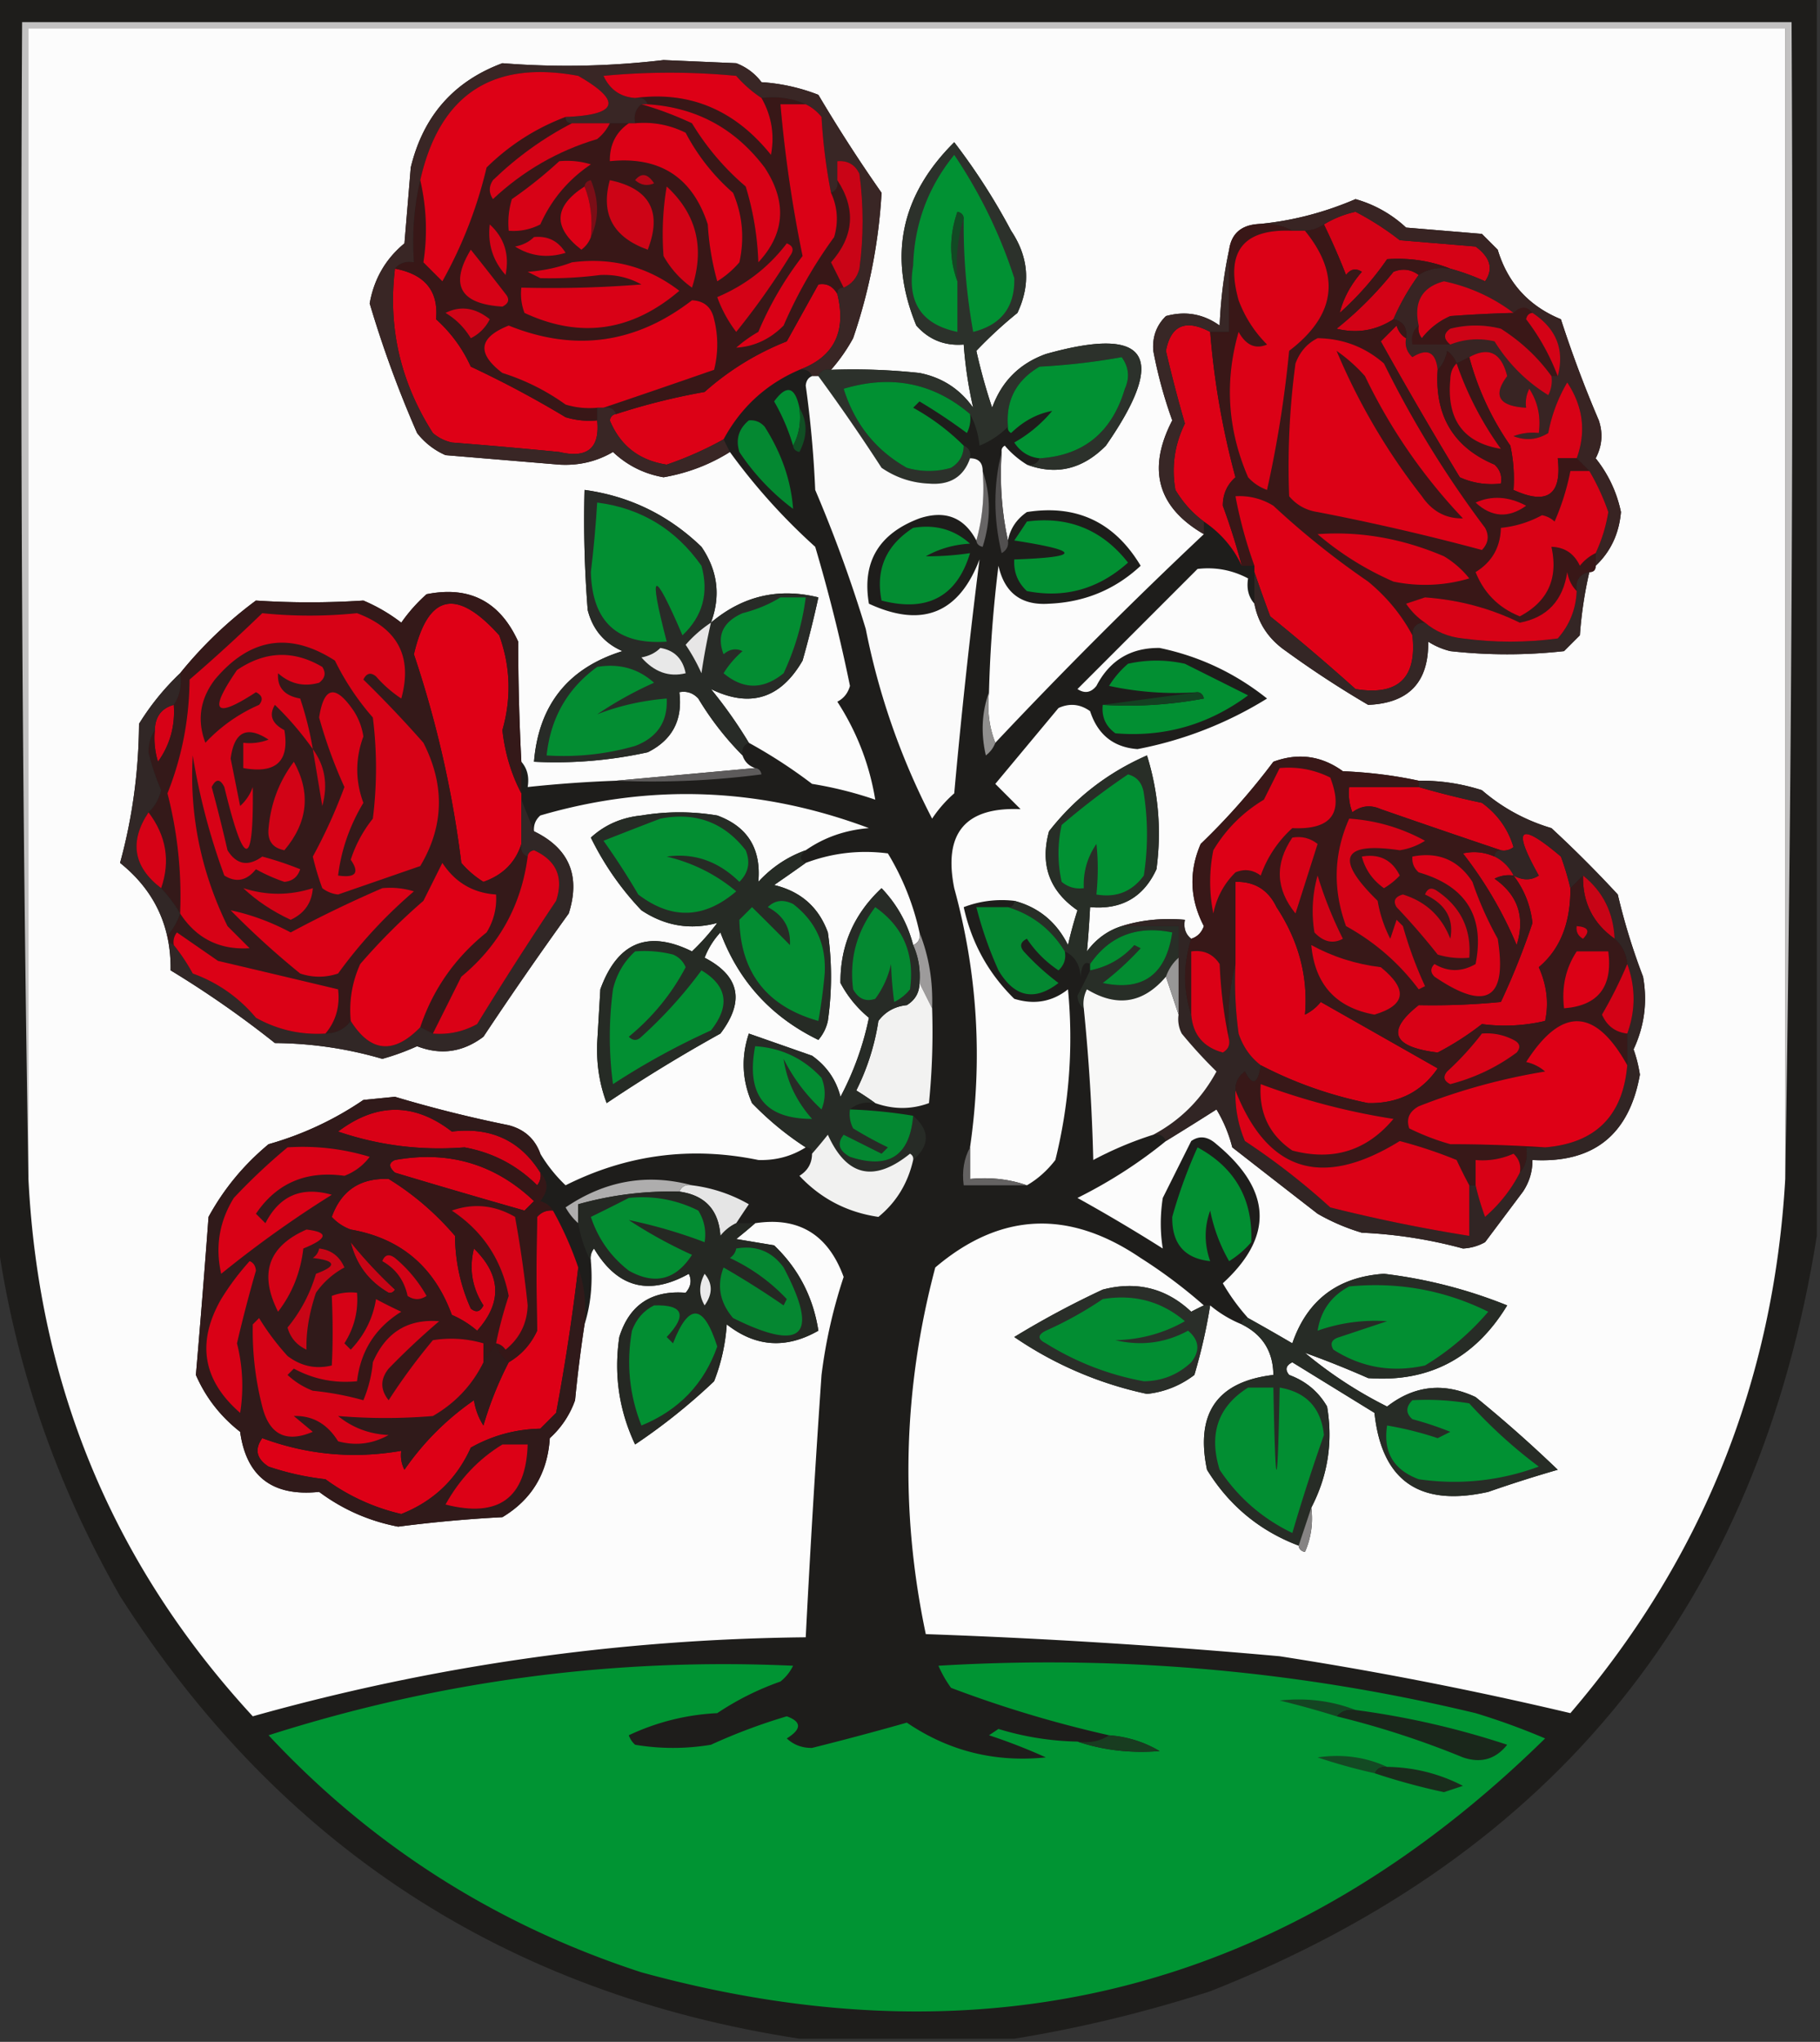<svg xmlns="http://www.w3.org/2000/svg" width="288" height="323" style="shape-rendering:geometricPrecision;text-rendering:geometricPrecision;image-rendering:optimizeQuality;fill-rule:evenodd;clip-rule:evenodd"><rect width="100%" height="100%" fill="#333333" stroke="none"/><path style="opacity:.991" fill="#1f1e1c" d="M-.5-.5h288v196c-9.222 58.062-41.222 97.896-96 119.5-10.275 3.32-20.608 5.82-31 7.5h-34c-46.439-7.131-82.272-30.464-107.5-70-10.23-17.862-16.73-36.862-19.5-57V-.5z"/><path style="opacity:1" fill="#c2c1c1" d="M282.5 186.5V4.5H4.5v182a8372.84 8372.84 0 0 1-1-183h280a8375.918 8375.918 0 0 1-1 183z"/><path style="opacity:1" fill="#fcfcfc" d="M282.5 186.5c-1.843 32.036-13.176 60.203-34 84.5a597.604 597.604 0 0 0-46-9 1028.518 1028.518 0 0 0-56-3.5c-4.11-19.426-3.61-38.759 1.5-58 10.281-8.731 21.114-9.231 32.5-1.5a79.853 79.853 0 0 1 10 7.5c-.65.304-1.317.637-2 1-3.959-3.725-8.626-4.892-14-3.5a140.729 140.729 0 0 0-14 7.5 58.813 58.813 0 0 0 21 9 14.823 14.823 0 0 0 7.5-3 86.663 86.663 0 0 0 2.5-11 18.924 18.924 0 0 0 5 3c3.297 1.633 4.964 4.3 5 8-8.873 1.045-12.373 6.045-10.5 15 3.492 5.662 8.325 9.662 14.5 12 .06.543.393.876 1 1a13.116 13.116 0 0 0 1-7c2.616-5.037 3.449-10.37 2.5-16-1.365-2.36-3.365-4.027-6-5-.688-.832-.521-1.498.5-2l13 8c1.139 10.76 7.139 14.926 18 12.5a210.084 210.084 0 0 1 11-3.5 211.31 211.31 0 0 0-13-11.5c-5.02-2.353-9.687-1.853-14 1.5a66.876 66.876 0 0 1-13-8.5 150.98 150.98 0 0 1 10 4c9.568.714 16.901-3.119 22-11.5a76.27 76.27 0 0 0-19.5-5c-7.319.495-12.152 4.162-14.5 11a348.639 348.639 0 0 0-7-4 32.924 32.924 0 0 1-4-5.5c8.09-7.406 7.757-14.739-1-22-1.377-1.241-2.71-1.408-4-.5l-4.5 9c-.422 2.736-.422 5.402 0 8a273.302 273.302 0 0 0-13.5-8c5.071-2.526 9.738-5.526 14-9a553.075 553.075 0 0 0 8-5 22.226 22.226 0 0 1 2.5 6c4.48 3.499 8.98 6.999 13.5 10.5a32.5 32.5 0 0 0 7 3 73.136 73.136 0 0 1 16 2.5 7.93 7.93 0 0 0 3.5-1l6-8c1.009-1.525 1.509-3.192 1.5-5 9.626.544 15.293-3.956 17-13.5a21.663 21.663 0 0 0-1-4c1.718-3.689 2.218-7.522 1.5-11.5a100.553 100.553 0 0 1-4-13 186.348 186.348 0 0 0-10.5-10.5c-4.115-1.223-7.782-3.223-11-6a31.284 31.284 0 0 0-10-1.5c-3.812-.824-7.812-1.324-12-1.5-3.396-2.455-7.063-2.955-11-1.5a106.87 106.87 0 0 1-11.5 13c-1.894 4.384-1.727 8.718.5 13-.355 1.022-1.022 1.689-2 2-.904-.709-1.237-1.709-1-3-3.542-.313-6.875.021-10 1-2.216.703-4.049 2.036-5.5 4 .207-2.251.373-4.585.5-7 4.96.44 8.46-1.56 10.5-6 .824-6.116.324-12.116-1.5-18-6.215 2.724-11.382 6.724-15.5 12-1.448 5.264.052 9.431 4.5 12.5a66.87 66.87 0 0 0-1.5 5.5c-1.808-3.647-4.642-5.98-8.5-7a16.873 16.873 0 0 0-8 1c1.242 5.654 3.909 10.488 8 14.5 3.169.978 6.003.478 8.5-1.5a79.96 79.96 0 0 1-2 27c-1.307 1.692-2.807 3.025-4.5 4-2.787-.977-5.787-1.31-9-1v-5c2.019-13.892 1.186-27.558-2.5-41-1.746-8.703 1.754-12.87 10.5-12.5l-4-4 10-12c1.759-.798 3.426-.631 5 .5 1.21 3.719 3.71 5.719 7.5 6a60.329 60.329 0 0 0 20.5-8c-5.041-4.021-10.708-6.688-17-8-4.555-.055-7.888 1.945-10 6-.865 1.083-1.865 1.249-3 .5l19-19c2.832-.326 5.499.174 8 1.5-.268 1.599.066 2.932 1 4 .591 3.114 2.258 5.614 5 7.5a157.564 157.564 0 0 0 13 8.5c6.431-.263 9.597-3.597 9.5-10a11.333 11.333 0 0 0 3.5 1.5c6 .667 12 .667 18 0l2.5-2.5c.248-3.42.748-6.753 1.5-10 .667 0 1-.333 1-1 2.369-2.237 3.702-5.07 4-8.5a20.014 20.014 0 0 0-4-8.5c1.02-1.933 1.187-3.933.5-6a186.542 186.542 0 0 1-6-16c-5.093-2.092-8.426-5.758-10-11l-2.5-2.5-12-1a19.414 19.414 0 0 0-8-4.5c-5.223 2.24-10.556 3.573-16 4-2.333.333-3.667 1.667-4 4-.824 3.812-1.324 7.812-1.5 12-2.579-1.847-5.412-2.347-8.5-1.5-1.507 1.473-2.174 3.307-2 5.5a71.101 71.101 0 0 0 3 11c-4.004 7.747-2.337 13.747 5 18a770.812 770.812 0 0 0-33 33c-.973-2.448-1.306-5.115-1-8 .169-6.687.669-13.354 1.5-20 .965 4.302 3.632 6.302 8 6 5.623-.232 10.456-2.232 14.5-6-4.133-6.901-10.133-9.734-18-8.5-1.641 1.129-2.641 2.629-3 4.5-.986-4.47-1.319-9.137-1-14-.065-.438.101-.772.5-1a14.694 14.694 0 0 0 3.5 3c4.653 1.728 8.82.728 12.5-3 9.867-14.215 6.7-19.048-9.5-14.5-4.167 1.5-7 4.333-8.5 8.5a90 90 0 0 1-2.5-9 67.805 67.805 0 0 1 6.5-6c2.121-4.497 1.788-8.83-1-13a99.706 99.706 0 0 0-9-14c-8.49 8.437-10.49 18.104-6 29 1.995 2.247 4.495 3.247 7.5 3a66.24 66.24 0 0 0 1.5 10c-2.1-2.967-4.934-4.8-8.5-5.5a98.432 98.432 0 0 0-14-.5 27.248 27.248 0 0 0 3.5-5 85.943 85.943 0 0 0 4.5-23 240.307 240.307 0 0 1-10-15.5 29.948 29.948 0 0 0-9-2 8.908 8.908 0 0 0-4-3L105 9.5a129.09 129.09 0 0 1-25.5.5c-7.703 2.864-12.537 8.364-14.5 16.5l-1 12c-2.98 2.455-4.814 5.622-5.5 9.5A175.205 175.205 0 0 0 66 68.5a11.529 11.529 0 0 0 4.5 3.5l18 1.5c3.08.18 5.913-.486 8.5-2 2.26 2.13 4.928 3.464 8 4 3.815-.664 7.315-1.997 10.5-4a96.267 96.267 0 0 0 13.5 15 261.589 261.589 0 0 1 5.5 22c-.318 1.147-.984 1.981-2 2.5 3.089 4.771 5.089 9.938 6 15.5a60.826 60.826 0 0 0-10-2.5 80.487 80.487 0 0 0-10-6.5 72.484 72.484 0 0 0-6-8.5c6.181 3.027 11.014 1.527 14.5-4.5a162.835 162.835 0 0 0 2.5-10c-6.337-1.555-12.004-.222-17 4 1.573-4.235 1.073-8.235-1.5-12-5.208-5.02-11.374-8.02-18.5-9-.166 6.342 0 12.675.5 19 .786 3.083 2.62 5.249 5.5 6.5-8.589 2.67-13.255 8.503-14 17.5a67.63 67.63 0 0 0 18-1.5c3.89-1.945 5.557-5.112 5-9.5 1.175-.219 2.175.114 3 1a47.22 47.22 0 0 0 7 9c.333 1 1 1.667 2 2l-22 2c-4.681.169-9.348.502-14 1 .268-1.599-.066-2.932-1-4a369.578 369.578 0 0 1-.5-19c-2.89-6.361-7.723-8.861-14.5-7.5a25.522 25.522 0 0 0-4 4.5 26.86 26.86 0 0 0-6-3.5c-5.705.371-11.371.371-17 0a65.43 65.43 0 0 0-12 11.5 39.994 39.994 0 0 0-6.5 8c-.058 7.59-1.058 14.924-3 22 5.424 4.342 8.091 10.009 8 17A159.543 159.543 0 0 1 43.5 165c5.82.048 11.487.881 17 2.5a37.931 37.931 0 0 0 5.5-2c3.749 1.452 7.249.952 10.5-1.5A621.339 621.339 0 0 1 90 144.5c1.89-5.97.057-10.304-5.5-13-.086-.996.248-1.829 1-2.5 17.475-5.106 34.809-4.439 52 2-3.745.302-7.078 1.469-10 3.5-2.872 1.026-5.372 2.692-7.5 5 .472-5.237-1.695-8.737-6.5-10.5-4-.667-8-.667-12 0-3.136.315-5.803 1.482-8 3.5a45.933 45.933 0 0 0 8 11.5c3.757 2.487 7.757 3.153 12 2a35.594 35.594 0 0 1-4 4.5c-6.964-3.44-11.798-1.44-14.5 6l-.5 8.5c-.125 3.355.375 6.522 1.5 9.5a246.304 246.304 0 0 1 18-11c3.883-5.122 3.05-9.122-2.5-12a12.403 12.403 0 0 1 2.5-4c2.884 7.718 8.05 13.385 15.5 17a6.802 6.802 0 0 0 1.5-3 49.226 49.226 0 0 0 0-14c-1.448-3.988-4.281-6.488-8.5-7.5 1.733-1.189 3.4-2.356 5-3.5 4.212-1.578 8.545-2.078 13-1.5a41.018 41.018 0 0 1 5 12.5c.172.992-.162 1.658-1 2-.881-3.429-2.548-6.429-5-9-4.395 4.115-6.562 9.115-6.5 15a18.061 18.061 0 0 0 4.5 5.5 46.741 46.741 0 0 1-4.5 12.5c-.69-2.696-2.19-4.863-4.5-6.5a21428.23 21428.23 0 0 0-10-3.5c-1.245 3.714-1.079 7.38.5 11 2.629 2.711 5.463 5.044 8.5 7-2.256 1.423-4.756 2.09-7.5 2-10.648-2.195-20.814-.861-30.5 4a23.73 23.73 0 0 1-4-5c-.847-2.344-2.514-3.844-5-4.5a202.57 202.57 0 0 1-18-4.5l-5 .5a51.392 51.392 0 0 1-15 7c-3.922 3.251-7.088 7.084-9.5 11.5-.62 8.396-1.287 16.729-2 25 1.54 3.55 3.874 6.55 7 9 .985 7.098 5.151 10.265 12.5 9.5 3.738 2.785 7.904 4.618 12.5 5.5a213.568 213.568 0 0 1 16.5-1.5c4.651-2.791 7.151-6.958 7.5-12.5a14.585 14.585 0 0 0 4-6c.392-4.028.892-8.028 1.5-12 .98-3.125 1.313-6.458 1-10a2.427 2.427 0 0 1 .5-2c3.675 6.194 8.676 7.527 15 4 .492 1.049.326 2.049-.5 3-5.409-.415-8.909 1.918-10.5 7-.878 5.937-.045 11.603 2.5 17a94.582 94.582 0 0 0 12.5-10 29.927 29.927 0 0 0 2-9c4.561 3.589 9.395 3.922 14.5 1-.822-5.315-3.156-9.815-7-13.5l-6-1a81.316 81.316 0 0 0 3-2.5c6.882-1.051 11.548 1.782 14 8.5a80.515 80.515 0 0 0-3.5 15.5 2291.324 2291.324 0 0 0-2.5 41.5c-29.739.304-58.905 4.47-87.5 12.5-22.033-23.897-33.866-52.23-35.5-85V4.5h278v182z"/><path style="opacity:1" fill="#d50216" d="M229.5 42.5c-3.133-1.243-6.467-1.743-10-1.5a47.659 47.659 0 0 1-7.5 8.5c.573-2.304 1.74-4.47 3.5-6.5-.949-.617-1.782-.45-2.5.5a109.079 109.079 0 0 0-3.5-8c1.533-.93 3.2-1.598 5-2a45.209 45.209 0 0 1 7 4.5l12 1c2.345 1.724 2.845 3.557 1.5 5.5a36.903 36.903 0 0 0-5.5-2z"/><path style="opacity:1" fill="#de0016" d="M62.5 42.5c4.758.895 6.925 3.562 6.5 8a22.498 22.498 0 0 1 5.5 7.5 162.005 162.005 0 0 1 15 8c1.634.493 3.3.66 5 .5.446 4.394-1.554 6.06-6 5a877.462 877.462 0 0 0-17-1.5 6.807 6.807 0 0 1-3-1.5c-5.135-8.043-7.135-16.71-6-26z"/><path style="opacity:1" fill="#d30216" d="M224.5 43.5a36.168 36.168 0 0 0-4 7c-2.759 1.793-5.759 2.293-9 1.5a57.484 57.484 0 0 0 9-9c1.428-.58 2.762-.412 4 .5z"/><path style="opacity:1" fill="#dc0116" d="M132.5 46.5c1.472 5.978-.528 9.978-6 12-5.257 2.255-9.257 5.922-12 11a55.104 55.104 0 0 1-9 4c-4.344-.665-7.344-2.998-9-7 .124-.607.457-.94 1-1 4.55-1.484 9.217-2.65 14-3.5a43.6 43.6 0 0 1 13-8l5-9c1.288-.239 2.288.261 3 1.5z"/><path style="opacity:1" fill="#381717" d="M100.5 15.5c8.612-1.128 15.779 1.872 21.5 9 .597-3.181.097-6.181-1.5-9 2.559-.302 4.893.032 7 1h-4a207.492 207.492 0 0 0 3.5 24 53.734 53.734 0 0 0-7 12 20.477 20.477 0 0 0-3.5 2.5c2.851-.172 5.351-1.34 7.5-3.5a72.385 72.385 0 0 1 8-14c.703-2.43.537-4.763-.5-7 .838-.342 1.172-1.008 1-2 2.971 4.55 2.638 8.883-1 13l2 4c-.667 0-1 .333-1 1-.712-1.239-1.712-1.739-3-1.5l-5 9a43.6 43.6 0 0 0-13 8c-4.783.85-9.45 2.016-14 3.5-.342-.838-1.008-1.172-2-1a1944.235 1944.235 0 0 0 17.5-6 16.242 16.242 0 0 0 0-8c-.408-1.91-1.575-2.91-3.5-3-8.905 6.873-18.572 8.206-29 4-4.763 1.887-5.096 4.387-1 7.5a35.163 35.163 0 0 1 10 5c1.634.493 3.3.66 5 .5v2c-1.7.16-3.366-.007-5-.5a162.005 162.005 0 0 0-15-8 22.498 22.498 0 0 0-5.5-7.5c.425-4.438-1.742-7.105-6.5-8 .709-.904 1.709-1.237 3-1-.318-4.532.015-8.866 1-13a34.238 34.238 0 0 1 .5 13l3 3a69.455 69.455 0 0 0 7-18c3.63-3.561 7.796-6.228 12.5-8 0 .667.333 1 1 1-4.522 2.332-8.689 5.332-12.5 9-.667 1-.667 2 0 3 4.803-4.49 10.303-7.656 16.5-9.5.88-.708 1.547-1.542 2-2.5h3c-2.039 1.411-3.039 3.411-3 6 7.906-.803 13.073 2.53 15.5 10a42.758 42.758 0 0 0 1.5 9 14.962 14.962 0 0 0 3.5-3c.837-3.795.504-7.461-1-11a32.664 32.664 0 0 1-7.5-9.5c-2.514-1.253-5.18-1.753-8-1.5-.237-1.291.096-2.291 1-3 2.639.747 5.306 1.747 8 3 2.3 3.8 5.134 7.132 8.5 10a46.222 46.222 0 0 1 2 12c4.234-4.564 4.567-9.564 1-15-4.671-6.187-10.838-9.52-18.5-10-.342-.838-1.008-1.172-2-1z"/><path style="opacity:1" fill="#df0016" d="M95.5 64.5h-1c-1.7.16-3.366-.007-5-.5a35.163 35.163 0 0 0-10-5c-4.096-3.113-3.763-5.613 1-7.5 10.428 4.206 20.095 2.873 29-4 1.925.09 3.092 1.09 3.5 3a16.242 16.242 0 0 1 0 8 1944.235 1944.235 0 0 1-17.5 6z"/><path style="opacity:1" fill="#382423" d="M252.5 89.5v-2a24.592 24.592 0 0 0 2-6.5 35.843 35.843 0 0 0-3-6.5l-2-2c1.52-4.2 1.02-8.2-1.5-12a24.566 24.566 0 0 0-3 8c-1.726 1.076-3.559 1.243-5.5.5a8.435 8.435 0 0 1 4-.5c.352-2.573-.148-4.906-1.5-7a4.934 4.934 0 0 0-.5 3c-4.322-.249-5.322-1.916-3-5-.914-3.702-2.914-4.702-6-3l-2 1c-.283-.79-.783-1.456-1.5-2-.232 1.237-.732 2.237-1.5 3-.301-2.817-1.634-3.484-4-2-.886-.825-1.219-1.825-1-3 .215-1.679-.452-2.679-2-3a36.168 36.168 0 0 1 4-7c1.419-.951 3.085-1.285 5-1 1.866.514 3.7 1.18 5.5 2 1.345-1.943.845-3.776-1.5-5.5l-12-1a45.209 45.209 0 0 0-7-4.5c-1.8.402-3.467 1.07-5 2a5.728 5.728 0 0 1-3 1h-2c-1.765-.961-3.765-1.295-6-1 5.444-.427 10.777-1.76 16-4a19.414 19.414 0 0 1 8 4.5l12 1 2.5 2.5c1.574 5.242 4.907 8.908 10 11a186.542 186.542 0 0 0 6 16c.687 2.067.52 4.067-.5 6a20.014 20.014 0 0 1 4 8.5c-.298 3.43-1.631 6.263-4 8.5z"/><path style="opacity:1" fill="#d80116" d="M239.5 49.5c-3.097.072-6.43.238-10 .5a11.529 11.529 0 0 0-4.5 3.5 2.429 2.429 0 0 1-.5-2c-.82-3.74.513-6.073 4-7 4.06.864 7.727 2.531 11 5z"/><path style="opacity:1" fill="#3a1717" d="M242.5 49.5c-.543.06-.876.393-1 1a35.03 35.03 0 0 1 5 9h-1c-2.141-2.972-4.808-5.472-8-7.5a16.25 16.25 0 0 0-8 0c-1.098.77-1.098 1.603 0 2.5h-6c-.237-1.291.096-2.291 1-3a2.429 2.429 0 0 0 .5 2 11.529 11.529 0 0 1 4.5-3.5 200.54 200.54 0 0 1 10-.5c1.152-1.125 2.152-1.125 3 0z"/><path style="opacity:1" fill="#d40216" d="M242.5 49.5c3.774 2.478 5.107 5.811 4 10a35.03 35.03 0 0 0-5-9c.124-.607.457-.94 1-1z"/><path style="opacity:1" fill="#dd0116" d="M191.5 52.5c.617 7.763 1.95 15.43 4 23-1.34 1.188-2.007 2.688-2 4.5a105.835 105.835 0 0 1 3 9.5c-1.306-2.839-3.306-5.172-6-7-1.807-1.336-3.307-3.003-4.5-5-.641-3.655-.141-7.155 1.5-10.5a222.448 222.448 0 0 1-3-11.5c.78-4.05 3.114-5.05 7-3z"/><path style="opacity:1" fill="#ce0316" d="M245.5 59.5a4.934 4.934 0 0 1-.5 3c-3.465-2.132-6.299-4.965-8.5-8.5a11.596 11.596 0 0 0-7 .5c-1.098-.897-1.098-1.73 0-2.5a16.25 16.25 0 0 1 8 0c3.192 2.028 5.859 4.528 8 7.5z"/><path style="opacity:1" fill="#392625" d="M131.5 58.5c-.992-.172-1.658.162-2 1h-1c-.342-.838-1.008-1.172-2-1 5.472-2.022 7.472-6.022 6-12 0-.667.333-1 1-1 1.29-.558 2.123-1.558 2.5-3 .667-5 .667-10 0-15-.71-1.473-1.876-2.14-3.5-2v3c.172.992-.162 1.658-1 2a88.601 88.601 0 0 1-1.5-12c-.708-.88-1.542-1.547-2.5-2-2.107-.968-4.441-1.302-7-1a19.555 19.555 0 0 1-4-3.5c-7-.667-14-.667-21 0 1.009 2.172 2.676 3.338 5 3.5.992-.172 1.658.162 2 1h-1c-.904.709-1.237 1.709-1 3h-10c-.667 0-1-.333-1-1 8.318-.323 8.985-2.49 2-6.5-13.596-2.532-21.93 2.968-25 16.5-.985 4.134-1.318 8.468-1 13-1.291-.237-2.291.096-3 1-1.135 9.29.865 17.957 6 26a6.807 6.807 0 0 0 3 1.5c5.672.445 11.338.945 17 1.5 4.446 1.06 6.446-.606 6-5v-2h1c.992-.172 1.658.162 2 1-.543.06-.876.393-1 1 1.656 4.002 4.656 6.335 9 7a55.104 55.104 0 0 0 9-4l1 2c-3.185 2.003-6.685 3.336-10.5 4-3.072-.536-5.74-1.87-8-4-2.587 1.514-5.42 2.18-8.5 2l-18-1.5a11.529 11.529 0 0 1-4.5-3.5A175.205 175.205 0 0 1 58.5 48c.686-3.878 2.52-7.045 5.5-9.5l1-12c1.963-8.136 6.797-13.636 14.5-16.5a129.09 129.09 0 0 0 25.5-.5l11.5.5a8.908 8.908 0 0 1 4 3c3.123.207 6.123.873 9 2a240.307 240.307 0 0 0 10 15.5 85.943 85.943 0 0 1-4.5 23 27.248 27.248 0 0 1-3.5 5z"/><path style="opacity:1" fill="#cf0316" d="M70.5 49.5c2.356-1.18 4.69-.846 7 1a6.541 6.541 0 0 1-3 3c-1.021-1.688-2.355-3.021-4-4z"/><path style="opacity:1" fill="#d90116" d="M90.5 41.5c6.318-.837 11.985.663 17 4.5-7.526 6.433-15.692 7.6-24.5 3.5a8.434 8.434 0 0 1-.5-4c6.342.166 12.675 0 19-.5-1.959-1.096-4.125-1.596-6.5-1.5-3.196.413-6.362.58-9.5.5l-2-1c2.536-.186 4.869-.686 7-1.5z"/><path style="opacity:1" fill="#d40216" d="M124.5 38.5c1.025.397 1.192 1.063.5 2a114.98 114.98 0 0 1-8.5 12 20.477 20.477 0 0 1-3-5.5c4.458-1.886 8.125-4.72 11-8.5z"/><path style="opacity:1" fill="#d60216" d="M74.5 39.5a483.734 483.734 0 0 1 5.5 7c.688.832.521 1.498-.5 2-6.707-.42-8.373-3.42-5-9z"/><path style="opacity:1" fill="#d40216" d="M84.5 37.5c2.18-.216 3.847.617 5 2.5-2.879.874-5.545.54-8-1 1.237-.232 2.237-.732 3-1.5z"/><path style="opacity:1" fill="#d30216" d="M77.5 35.5c2.318 2.125 3.152 4.791 2.5 8-2.023-2.27-2.856-4.936-2.5-8z"/><path style="opacity:1" fill="#7b0e17" d="M92.5 29.5c.06-.543.393-.876 1-1 1.303 3.145 1.303 6.145 0 9 .306-2.885-.027-5.552-1-8z"/><path style="opacity:1" fill="#d10316" d="M105.5 29.5c4.721 4.366 6.054 9.7 4 16a15.318 15.318 0 0 1-4.5-5 45.558 45.558 0 0 1 .5-11z"/><path style="opacity:1" fill="#cd0416" d="M96.5 28.5c6.326 1.323 8.326 4.99 6 11-5.478-1.965-7.478-5.631-6-11z"/><path style="opacity:1" fill="#db0116" d="M92.5 29.5c.973 2.448 1.306 5.115 1 8-.283.79-.783 1.456-1.5 2-4.554-3.525-4.387-6.858.5-10z"/><path style="opacity:1" fill="#b50616" d="M100.5 28.5c.997-1.212 1.997-1.046 3 .5-1.077.47-2.077.303-3-.5z"/><path style="opacity:1" fill="#c90416" d="m133.5 45.5-2-4c3.638-4.117 3.971-8.45 1-13v-3c1.624-.14 2.79.527 3.5 2 .667 5 .667 10 0 15-.377 1.442-1.21 2.442-2.5 3z"/><path style="opacity:1" fill="#d70216" d="M88.5 25.5c1.7-.16 3.366.006 5 .5-3.577 2.41-6.243 5.576-8 9.5a9.106 9.106 0 0 1-5 1c-.16-1.7.007-3.366.5-5a68.884 68.884 0 0 0 7.5-6z"/><path style="opacity:1" fill="#d50216" d="M90.5 19.5h6c-.453.958-1.12 1.792-2 2.5-6.197 1.844-11.697 5.01-16.5 9.5-.667-1-.667-2 0-3 3.811-3.668 7.978-6.668 12.5-9z"/><path style="opacity:1" fill="#dc0116" d="M99.5 19.5h1c2.82-.253 5.486.247 8 1.5a32.664 32.664 0 0 0 7.5 9.5c1.504 3.539 1.837 7.205 1 11a14.962 14.962 0 0 1-3.5 3 42.758 42.758 0 0 1-1.5-9c-2.427-7.47-7.594-10.803-15.5-10-.039-2.589.961-4.589 3-6z"/><path style="opacity:1" fill="#d80116" d="M101.5 16.5h1c7.662.48 13.829 3.813 18.5 10 3.567 5.436 3.234 10.436-1 15-.143-4.12-.81-8.12-2-12a40.828 40.828 0 0 1-8.5-10c-2.694-1.253-5.361-2.253-8-3z"/><path style="opacity:1" fill="#da0116" d="M127.5 16.5c.958.453 1.792 1.12 2.5 2a88.601 88.601 0 0 0 1.5 12c1.037 2.237 1.203 4.57.5 7a72.385 72.385 0 0 0-8 14c-2.149 2.16-4.649 3.328-7.5 3.5a20.477 20.477 0 0 1 3.5-2.5 53.734 53.734 0 0 1 7-12 207.492 207.492 0 0 1-3.5-24h4z"/><path style="opacity:1" fill="#dd0016" d="M120.5 15.5c1.597 2.819 2.097 5.819 1.5 9-5.721-7.128-12.888-10.128-21.5-9-2.324-.162-3.991-1.328-5-3.5 7-.667 14-.667 21 0a19.555 19.555 0 0 0 4 3.5z"/><path style="opacity:1" fill="#dd0116" d="M89.5 18.5c-4.704 1.772-8.87 4.439-12.5 8a69.455 69.455 0 0 1-7 18l-3-3c.665-4.347.498-8.68-.5-13 3.07-13.532 11.404-19.032 25-16.5 6.985 4.01 6.318 6.177-2 6.5z"/><path style="opacity:1" fill="#d50216" d="M222.5 53.5c-.219 1.175.114 2.175 1 3 2.366-1.484 3.699-.817 4 2-.494 7.267 2.506 12.267 9 15 .886.825 1.219 1.825 1 3-2.292.256-4.459-.077-6.5-1A684.768 684.768 0 0 1 218.5 54l2.5-2.5c.278.916.778 1.583 1.5 2z"/><path style="opacity:1" fill="#d80216" d="M249.5 72.5h-3c.675 5.782-1.659 7.449-7 5a24.935 24.935 0 0 0-.5-7 44.656 44.656 0 0 1-6.5-14c3.086-1.702 5.086-.702 6 3-2.322 3.084-1.322 4.751 3 5a4.934 4.934 0 0 1 .5-3c1.352 2.094 1.852 4.427 1.5 7a8.435 8.435 0 0 0-4 .5c1.941.743 3.774.576 5.5-.5a24.566 24.566 0 0 1 3-8c2.52 3.8 3.02 7.8 1.5 12z"/><path style="opacity:1" fill="#028d32" d="M126.5 64.5c.295 2.235-.039 4.235-1 6a32.126 32.126 0 0 0-3-7c1.963-2.694 3.297-2.36 4 1z"/><path style="opacity:1" fill="#382726" d="M194.5 39.5v13h-3c-3.886-2.05-6.22-1.05-7 3a222.448 222.448 0 0 0 3 11.5c-1.641 3.345-2.141 6.845-1.5 10.5 1.193 1.997 2.693 3.664 4.5 5v2c-7.337-4.253-9.004-10.253-5-18a71.101 71.101 0 0 1-3-11c-.174-2.193.493-4.027 2-5.5 3.088-.847 5.921-.347 8.5 1.5.176-4.188.676-8.188 1.5-12z"/><path style="opacity:1" fill="#2c312b" d="M162.5 73.5c.992.172 1.658-.162 2-1 6.952-.435 11.452-4.102 13.5-11 .798-1.759.631-3.425-.5-5a102.63 102.63 0 0 1-13 1.5c-3.69 2.17-5.357 5.336-5 9.5-1.249 1.278-2.749 2.278-4.5 3-.198-1.882-.698-3.548-1.5-5-5.784-4.924-12.451-6.257-20-4 1.747 5.566 5.081 9.733 10 12.5a12.5 12.5 0 0 0 7 0c1.323-.816 1.989-1.983 2-3.5.838.342 1.172 1.008 1 2-1.015 2.936-3.182 4.27-6.5 4-2.732-.115-5.232-.948-7.5-2.5a304.791 304.791 0 0 0-10-14.5c.342-.838 1.008-1.172 2-1 4.679-.166 9.345 0 14 .5 3.566.7 6.4 2.533 8.5 5.5a66.24 66.24 0 0 1-1.5-10c-3.005.247-5.505-.753-7.5-3-4.49-10.896-2.49-20.563 6-29a99.706 99.706 0 0 1 9 14c2.788 4.17 3.121 8.503 1 13a67.805 67.805 0 0 0-6.5 6 90 90 0 0 0 2.5 9c1.5-4.167 4.333-7 8.5-8.5 16.2-4.548 19.367.285 9.5 14.5-3.68 3.728-7.847 4.728-12.5 3z"/><path style="opacity:1" fill="#019032" d="M153.5 65.5a4.934 4.934 0 0 1-.5 3 89.784 89.784 0 0 0-7.5-5l-1 1a35.701 35.701 0 0 1 8 6c-.011 1.517-.677 2.684-2 3.5a12.5 12.5 0 0 1-7 0c-4.919-2.767-8.253-6.934-10-12.5 7.549-2.257 14.216-.924 20 4z"/><path style="opacity:1" fill="#019133" d="M164.5 72.5c-1.696-.185-3.029-1.019-4-2.5a21.52 21.52 0 0 0 6-5c-2.383.446-4.55 1.612-6.5 3.5-.399-.228-.565-.562-.5-1-.357-4.164 1.31-7.33 5-9.5a102.63 102.63 0 0 0 13-1.5c1.131 1.575 1.298 3.241.5 5-2.048 6.898-6.548 10.565-13.5 11zM152.5 34.5c-.06-.543-.393-.876-1-1-1.308 3.815-1.308 7.481 0 11v8c-5.656-1.173-7.989-4.673-7-10.5.191-6.574 2.358-12.407 6.5-17.5a77.261 77.261 0 0 1 9.5 19.5c.108 4.56-2.059 7.394-6.5 8.5a94.98 94.98 0 0 1-1.5-18z"/><path style="opacity:1" fill="#114a23" d="M152.5 34.5c-.979 3.125-1.313 6.458-1 10-1.308-3.519-1.308-7.185 0-11 .607.124.94.457 1 1z"/><path style="opacity:1" fill="#048831" d="M118.5 66.5c.996-.086 1.829.248 2.5 1 2.676 4.201 4.176 8.535 4.5 13a36.34 36.34 0 0 1-8.5-9c-.613-1.995-.113-3.662 1.5-5z"/><path style="opacity:1" fill="#104f24" d="M126.5 64.5c1.297 2.193 1.297 4.527 0 7-.607-.124-.94-.457-1-1 .961-1.765 1.295-3.765 1-6z"/><path style="opacity:1" fill="#391717" d="M198.5 35.5c2.235-.295 4.235.039 6 1-7.822-.334-10.656 3.333-8.5 11a19.35 19.35 0 0 0 4.5 7c-1.829.782-3.329.116-4.5-2-2.251 7.82-1.751 15.487 1.5 23a7.292 7.292 0 0 0 3 2 180.9 180.9 0 0 0 3.5-22c7.386-5.628 8.22-11.961 2.5-19a5.728 5.728 0 0 0 3-1 109.079 109.079 0 0 1 3.5 8c.718-.95 1.551-1.117 2.5-.5-1.76 2.03-2.927 4.196-3.5 6.5a47.659 47.659 0 0 0 7.5-8.5c3.533-.243 6.867.257 10 1.5-1.915-.285-3.581.049-5 1-1.238-.912-2.572-1.08-4-.5a57.484 57.484 0 0 1-9 9c3.241.793 6.241.293 9-1.5 1.548.321 2.215 1.321 2 3-.722-.417-1.222-1.084-1.5-2l-2.5 2.5A684.768 684.768 0 0 0 231 75.5c2.041.923 4.208 1.256 6.5 1 .219-1.175-.114-2.175-1-3-6.494-2.733-9.494-7.733-9-15 .768-.763 1.268-1.763 1.5-3 .717.544 1.217 1.21 1.5 2l2-1a44.656 44.656 0 0 0 6.5 14c.497 2.31.663 4.643.5 7 5.341 2.449 7.675.782 7-5h3l2 2h-3a37.921 37.921 0 0 1-2.5 8 3.942 3.942 0 0 0-2-1 16.985 16.985 0 0 1-6.5 2c-.07 3.067-1.404 5.4-4 7 1.333 3.333 3.667 5.667 7 7 4.442-2.344 6.109-6.01 5-11 2.092.061 3.592 1.061 4.5 3 .708-.88 1.542-1.547 2.5-2v2c0 .667-.333 1-1 1-1.548.321-2.215 1.321-2 3-.768-.763-1.268-1.763-1.5-3-.673 4.503-3.173 7.17-7.5 8-4.67-2.285-9.67-3.619-15-4l-3 1c.84 1.235 1.84 2.235 3 3-1.333 0-2 .667-2 2-1.713-3.225-4.046-6.059-7-8.5a129.059 129.059 0 0 1-15-12 10.098 10.098 0 0 0-6-1.5 71.392 71.392 0 0 0 3 11h-2a105.835 105.835 0 0 0-3-9.5c-.007-1.812.66-3.312 2-4.5a126.017 126.017 0 0 1-4-23h3v-13c.333-2.333 1.667-3.667 4-4z"/><path style="opacity:1" fill="#d80116" d="M230.5 57.5a52.002 52.002 0 0 0 7 13.5c-5.936-.973-8.603-4.64-8-11 .028-1.07.361-1.903 1-2.5z"/><path style="opacity:1" fill="#dc0116" d="M208.5 53.5c4.005.056 7.505 1.39 10.5 4a163.422 163.422 0 0 0 16 26c.684 1.284.517 2.45-.5 3.5a371.378 371.378 0 0 0-26-6c-1.829-.273-3.329-1.107-4.5-2.5a121.917 121.917 0 0 1 1-21c.69-1.85 1.856-3.184 3.5-4z"/><path style="opacity:1" fill="#3c1617" d="M211.5 55.5a25.136 25.136 0 0 1 4.5 4A87.466 87.466 0 0 0 231.5 82c-2.698.065-4.864-1.102-6.5-3.5a100.077 100.077 0 0 1-13.5-23z"/><path style="opacity:1" fill="#db0116" d="M204.5 36.5h2c5.72 7.039 4.886 13.372-2.5 19a180.9 180.9 0 0 1-3.5 22 7.292 7.292 0 0 1-3-2c-3.251-7.513-3.751-15.18-1.5-23 1.171 2.116 2.671 2.782 4.5 2a19.35 19.35 0 0 1-4.5-7c-2.156-7.667.678-11.334 8.5-11z"/><path style="opacity:1" fill="#d90216" d="M251.5 74.5a35.843 35.843 0 0 1 3 6.5 24.592 24.592 0 0 1-2 6.5c-.958.453-1.792 1.12-2.5 2-.908-1.939-2.408-2.939-4.5-3 1.109 4.99-.558 8.656-5 11-3.333-1.333-5.667-3.667-7-7 2.596-1.6 3.93-3.933 4-7a16.985 16.985 0 0 0 6.5-2 3.942 3.942 0 0 1 2 1 37.921 37.921 0 0 0 2.5-8h3z"/><path style="opacity:1" fill="#676565" d="M155.5 74.5c1.309 3.85 1.309 7.85 0 12-.607-.124-.94-.457-1-1 .982-3.462 1.315-7.129 1-11z"/><path style="opacity:1" fill="#514f4f" d="M158.5 71.5c-.319 4.863.014 9.53 1 14 .131.876-.202 1.543-1 2-1.315-5.486-1.315-10.82 0-16z"/><path style="opacity:1" fill="#de0016" d="M223.5 100.5c.739 6.761-2.261 9.594-9 8.5A348.306 348.306 0 0 0 201 97.5a274.757 274.757 0 0 1-2.5-7v-1a71.392 71.392 0 0 1-3-11 10.098 10.098 0 0 1 6 1.5c4.711 4.38 9.711 8.38 15 12 2.954 2.441 5.287 5.275 7 8.5z"/><path style="opacity:1" fill="#d80116" d="M233.5 79.5c2.568-1.143 5.235-.976 8 .5-2.795 2.008-5.462 1.842-8-.5z"/><path style="opacity:1" fill="#028f32" d="M162.5 82.5c6.578-.877 11.911 1.29 16 6.5-4.658 4.176-9.991 5.676-16 4.5-1.45-1.35-2.117-3.016-2-5 10.587-.364 10.587-1.364 0-3a184.223 184.223 0 0 0 2-3z"/><path style="opacity:1" fill="#038d32" d="M144.5 83.5c3.483-.584 6.483.25 9 2.5-2.543.14-4.877.806-7 2a45.309 45.309 0 0 0 7-.5c-2.079 6.878-6.745 9.378-14 7.5-.969-4.902.698-8.736 5-11.5z"/><path style="opacity:1" fill="#db0116" d="M208.5 84.5c6.723-.495 13.39.672 20 3.5a14.833 14.833 0 0 1 4 3.5 24.558 24.558 0 0 1-12 .5c-4.417-1.933-8.417-4.433-12-7.5z"/><path style="opacity:1" fill="#fafafa" d="M128.5 59.5h1a304.791 304.791 0 0 1 10 14.5c2.268 1.552 4.768 2.385 7.5 2.5 3.318.27 5.485-1.064 6.5-4 1.333 0 2 .667 2 2 .315 3.871-.018 7.538-1 11-1.938-3.67-4.938-4.836-9-3.5-6.454 2.424-9.121 6.924-8 13.5 8.394 3.882 14.227 1.55 17.5-7a1046.182 1046.182 0 0 0-4 37 19.887 19.887 0 0 0-3.5 4 112.488 112.488 0 0 1-10.5-30 216.53 216.53 0 0 0-8-22 171.862 171.862 0 0 0-1.5-16.5c.07-.765.403-1.265 1-1.5z"/><path style="opacity:1" fill="#df0016" d="M82.5 125.5v8c-.923 2.923-2.923 4.923-6 6a14.984 14.984 0 0 1-3.5-3 168.786 168.786 0 0 0-7.5-33c2.226-9.55 6.726-10.55 13.5-3 1.781 4.906 1.948 9.906.5 15 .402 3.63 1.402 6.963 3 10z"/><path style="opacity:1" fill="#028f32" d="M174.5 111.5a64.873 64.873 0 0 0 16-1c-.124-.607-.457-.94-1-1a49.87 49.87 0 0 1-14-1 14.972 14.972 0 0 1 3-3.5c3-.667 6-.667 9 0l10 5c-6.271 4.647-13.271 6.647-21 6-1.537-1.11-2.203-2.61-2-4.5z"/><path style="opacity:1" fill="#282b27" d="M112.5 98.5c4.996-4.222 10.663-5.555 17-4a162.835 162.835 0 0 1-2.5 10c-3.486 6.027-8.319 7.527-14.5 4.5a72.484 72.484 0 0 1 6 8.5c-.838.342-1.172 1.008-1 2a47.22 47.22 0 0 1-7-9c-.825-.886-1.825-1.219-3-1 .557 4.388-1.11 7.555-5 9.5a67.63 67.63 0 0 1-18 1.5c.745-8.997 5.411-14.83 14-17.5-2.88-1.251-4.714-3.417-5.5-6.5a180.95 180.95 0 0 1-.5-19c7.126.98 13.292 3.98 18.5 9 2.573 3.765 3.073 7.765 1.5 12z"/><path style="opacity:1" fill="#e8e8e8" d="M104.5 102.5c2.201.358 3.535 1.692 4 4-2.632.648-4.965-.185-7-2.5 1.237-.232 2.237-.732 3-1.5z"/><path style="opacity:1" fill="#e7e6e6" d="M112.5 98.5a99.899 99.899 0 0 0-1.5 8 29.517 29.517 0 0 0-2.5-4.5 19.543 19.543 0 0 1 4-3.5z"/><path style="opacity:1" fill="#038d32" d="M123.5 94.5h4a40.52 40.52 0 0 1-3.5 12c-3.204 2.613-6.37 2.613-9.5 0a14.972 14.972 0 0 1 3-3.5c-1.049-.492-2.049-.326-3 .5-1.116-2.948-.116-5.114 3-6.5 2.223-.566 4.223-1.4 6-2.5z"/><path style="opacity:1" fill="#028f32" d="M94.5 79.5c6.929.885 12.429 4.218 16.5 10 1.198 4.309.198 7.975-3 11-4.629-10.752-5.462-10.419-2.5 1-7.795.54-11.795-3.126-12-11 .444-3.662.778-7.33 1-11z"/><path style="opacity:1" fill="#038d32" d="M94.5 105.5c3.483-.584 6.483.249 9 2.5a59.033 59.033 0 0 0-9 5c3.413-1.338 7.08-2.171 11-2.5.173 3.67-1.493 6.17-5 7.5a40.84 40.84 0 0 1-14 1.5c.624-5.923 3.29-10.59 8-14z"/><path style="opacity:1" fill="#342625" d="M198.5 90.5c.764 2.24 1.598 4.573 2.5 7a348.306 348.306 0 0 1 13.5 11.5c6.739 1.094 9.739-1.739 9-8.5 0-1.333.667-2 2-2 1.689 1.43 3.689 2.264 6 2.5 5 .667 10 .667 15 0 1.877-2.126 2.877-4.626 3-7.5-.215-1.679.452-2.679 2-3a65.145 65.145 0 0 0-1.5 10l-2.5 2.5c-6 .667-12 .667-18 0a11.333 11.333 0 0 1-3.5-1.5c.097 6.403-3.069 9.737-9.5 10a157.564 157.564 0 0 1-13-8.5c-2.742-1.886-4.409-4.386-5-7.5v-5z"/><path style="opacity:1" fill="#d70216" d="M249.5 93.5c-.123 2.874-1.123 5.374-3 7.5-5 .667-10 .667-15 0-2.311-.236-4.311-1.07-6-2.5-1.16-.765-2.16-1.765-3-3l3-1c5.33.381 10.33 1.715 15 4 4.327-.83 6.827-3.497 7.5-8 .232 1.237.732 2.237 1.5 3z"/><path style="opacity:1" fill="#134121" d="M189.5 109.5c.543.06.876.393 1 1a64.873 64.873 0 0 1-16 1l15-2z"/><path style="opacity:1" fill="#d70116" d="M27.5 111.5c.236 3.329-.597 6.329-2.5 9a12.935 12.935 0 0 1-.5-5c.054-2.132 1.054-3.465 3-4z"/><path style="opacity:1" fill="#908f8e" d="M156.5 109.5c-.306 2.885.027 5.552 1 8-.283.789-.783 1.456-1.5 2-.808-3.527-.641-6.86.5-10z"/><path style="opacity:1" fill="#5d5b5b" d="M119.5 121.5c.543.06.876.393 1 1a133.155 133.155 0 0 1-23 1l22-2z"/><path style="opacity:1" fill="#dc0116" d="M224.5 124.5a135.21 135.21 0 0 0 10 2.5c2.472 1.798 4.139 4.132 5 7a2.428 2.428 0 0 1-2 .5 1996.32 1996.32 0 0 1-19-6.5c-1.612-.72-3.112-.554-4.5.5a8.43 8.43 0 0 1-.5-4h11z"/><path style="opacity:1" fill="#d80116" d="M248.5 140.5c.038 5.515-1.629 9.681-5 12.5 1.276 2.865 1.61 5.699 1 8.5-3.3.774-6.634.941-10 .5a45.223 45.223 0 0 1-7 4.5c-7.185-.889-8.185-3.389-3-7.5 4.385.087 8.719-.08 13-.5a114.781 114.781 0 0 0 5-12.5c-.321-2.805-1.321-5.305-3-7.5 1.467.792 2.8.792 4 0-4.273-7.595-3.106-8.595 3.5-3a42.47 42.47 0 0 1 1.5 5z"/><path style="opacity:1" fill="#282e27" d="M177.5 146.5h9v5c-.901.79-1.568 1.79-2 3-3.589 4.218-7.756 4.884-12.5 2a4.934 4.934 0 0 0-.5 3c-.624-.417-.957-1.084-1-2a89.247 89.247 0 0 0 2-4c2.767-.551 5.1-1.884 7-4l1 .5a46.607 46.607 0 0 1-6 5.5c6.348 1.347 10.015-1.32 11-8-5.586-1.127-9.919.54-13 5-.841-.509-1.341.157-1.5 2-.122-1.937-.955-3.27-2.5-4-2.14-3.477-5.14-5.811-9-7 .667 0 1-.333 1-1 3.858 1.02 6.692 3.353 8.5 7a66.87 66.87 0 0 1 1.5-5.5c-4.448-3.069-5.948-7.236-4.5-12.5 4.118-5.276 9.285-9.276 15.5-12 1.824 5.884 2.324 11.884 1.5 18-2.04 4.44-5.54 6.44-10.5 6a179.42 179.42 0 0 1-.5 7c1.451-1.964 3.284-3.297 5.5-4z"/><path style="opacity:1" fill="#019133" d="M178.5 122.5c1.431.381 2.264 1.381 2.5 3a42.479 42.479 0 0 1 0 13c-1.848 2.541-4.348 3.541-7.5 3 .282-2.847.282-5.513 0-8-1.444 2.108-2.11 4.441-2 7-1.322.17-2.489-.163-3.5-1-.667-3-.667-6 0-9 3.4-2.914 6.9-5.58 10.5-8z"/><path style="opacity:1" fill="#312524" d="M224.5 123.5c3.41-.043 6.743.457 10 1.5 3.218 2.777 6.885 4.777 11 6a186.348 186.348 0 0 1 10.5 10.5 100.553 100.553 0 0 0 4 13c.718 3.978.218 7.811-1.5 11.5.46 1.301.794 2.634 1 4-1.707 9.544-7.374 14.044-17 13.5.009 1.808-.491 3.475-1.5 5l-6 8a7.93 7.93 0 0 1-3.5 1 73.136 73.136 0 0 0-16-2.5 32.5 32.5 0 0 1-7-3c-4.52-3.501-9.02-7.001-13.5-10.5a22.226 22.226 0 0 0-2.5-6 553.075 553.075 0 0 1-8 5c-.342-.838-1.008-1.172-2-1 4.284-2.284 7.618-5.618 10-10a74.855 74.855 0 0 1-5.5-6 4.934 4.934 0 0 1-.5-3v-14h-9c3.125-.979 6.458-1.313 10-1-.237 1.291.096 2.291 1 3-1.291 4.101-1.291 8.101 0 12 .252 3.165 1.918 5.165 5 6 .798-.457 1.131-1.124 1-2-.317-4.202.017-8.202 1-12a60.931 60.931 0 0 0 .5 11c.697 2.084 1.864 3.751 3.5 5-.447 3.024-1.28 3.357-2.5 1-1.039.744-1.539 1.744-1.5 3a18.991 18.991 0 0 0 1.5 8 110.472 110.472 0 0 1 13.5 10.5 252.889 252.889 0 0 0 22 4.5v-8h1a42.47 42.47 0 0 0 1.5 5c2.336-2.04 4.169-4.373 5.5-7 .934-1.068 1.268-2.401 1-4h3c7.983-.65 12.317-4.983 13-13v-5c1.333-3.667 1.333-7.333 0-11-.16-1.653-.826-2.986-2-4-.191-4.163-1.857-7.496-5-10l-2 2a42.47 42.47 0 0 0-1.5-5c-6.606-5.595-7.773-4.595-3.5 3-1.2.792-2.533.792-4 0a6.547 6.547 0 0 0-3-3c0-.667.333-1 1-1a2.428 2.428 0 0 0 2-.5c-.861-2.868-2.528-5.202-5-7a135.21 135.21 0 0 1-10-2.5v-1z"/><path style="opacity:1" fill="#341919" d="M82.5 120.5v5c-1.598-3.037-2.598-6.37-3-10 1.448-5.094 1.281-10.094-.5-15-6.774-7.55-11.274-6.55-13.5 3a168.786 168.786 0 0 1 7.5 33 14.984 14.984 0 0 0 3.5 3c3.077-1.077 5.077-3.077 6-6-.172.992.162 1.658 1 2-1.01 7.708-4.51 14.041-10.5 19l-4.5 9-2-1c2.003-5.991 5.503-10.991 10.5-15a10.098 10.098 0 0 0 1.5-6c-3.638-.238-6.471-1.904-8.5-5l-3 6a96.372 96.372 0 0 0-10 10c-1.289 2.851-1.789 5.851-1.5 9-.967 1.306-2.3 1.973-4 2 1.648-1.956 2.315-4.289 2-7a5177.618 5177.618 0 0 0-19-4.5l-6.5-4.5a2.427 2.427 0 0 0-.5 2c-.597-.235-.93-.735-1-1.5.93-1.077 1.596-2.244 2-3.5a22.856 22.856 0 0 0-3-4c1.481-4.289.815-8.289-2-12 .971-.899 1.638-2.066 2-3.5a36.401 36.401 0 0 1-2-6c.014-1.385.348-2.551 1-3.5-.16 1.699.006 3.366.5 5 1.903-2.671 2.736-5.671 2.5-9 .951-1.419 1.285-3.085 1-5a65.43 65.43 0 0 1 12-11.5c5.629.371 11.295.371 17 0a26.86 26.86 0 0 1 6 3.5 25.522 25.522 0 0 1 4-4.5c6.777-1.361 11.61 1.139 14.5 7.5.005 6.384.172 12.718.5 19z"/><path style="opacity:1" fill="#d70216" d="M49.5 118.5a49.525 49.525 0 0 0-6-7c-.976 1.623-.476 2.957 1.5 4 .839 4.935-1.328 6.935-6.5 6v-4a8.43 8.43 0 0 0 4-.5c-3.444-2.257-5.444-1.257-6 3l1.5 7.5a7.292 7.292 0 0 0 2-3c.156 13.018-1.344 13.018-4.5 0-.667-1.333-1.333-1.333-2 0a266.983 266.983 0 0 1 2.5 10c1.427 2.287 3.26 2.62 5.5 1a51.256 51.256 0 0 1 6 2c-.387 1.22-1.22 1.887-2.5 2a27.078 27.078 0 0 1-4.5-2c-1.468 1.833-3.135 2.166-5 1a101.704 101.704 0 0 1-5-19c-.542 9.394 1.29 18.394 5.5 27l3.5 3.5c-4.754.29-8.42-1.544-11-5.5a64.933 64.933 0 0 0-2-19c2.278-5.701 3.444-11.701 3.5-18A268.981 268.981 0 0 0 41.5 97c4.985.508 9.985.508 15 0 6.474 2.421 8.807 6.921 7 13.5a19.885 19.885 0 0 1-4-3.5c-.832-.688-1.498-.521-2 .5a181.634 181.634 0 0 1 9.5 10c3.426 6.709 3.26 13.209-.5 19.5-4.338 1.503-8.672 3.003-13 4.5a4.932 4.932 0 0 1-2.5-1 43.067 43.067 0 0 1-1.5-5 82.29 82.29 0 0 0 5-11 75.54 75.54 0 0 1-4-11c.76-4.947 2.593-5.281 5.5-1a10.255 10.255 0 0 1 1.5 4c-1.288 3.508-1.288 7.008 0 10.5-2.17 3.623-3.502 7.457-4 11.5 2.776.411 3.443-.422 2-2.5a20.43 20.43 0 0 1 3.5-6.5 64.247 64.247 0 0 0 0-16 41.042 41.042 0 0 1-6-9c-7.128-4.6-13.461-3.6-19 3-2.35 3.101-2.85 6.434-1.5 10a25.46 25.46 0 0 1 8.5-6c.688-.832.521-1.498-.5-2-6.552 4.278-7.552 3.112-3-3.5 4.447-3.021 8.947-3.188 13.5-.5.617.949.45 1.782-.5 2.5-2.42.687-4.587.187-6.5-1.5-.163 2.231 1.003 3.565 3.5 4a52.25 52.25 0 0 1 2 8z"/><path style="opacity:1" fill="#cb0416" d="M49.5 118.5c1.927 2.637 2.427 5.637 1.5 9l-1.5-9z"/><path style="opacity:1" fill="#d20316" d="M46.5 120.5c2.718 4.937 2.218 9.604-1.5 14-1.885-.362-2.719-1.529-2.5-3.5.352-3.938 1.686-7.438 4-10.5z"/><path style="opacity:1" fill="#dd0016" d="M199.5 168.5c-1.636-1.249-2.803-2.916-3.5-5a60.931 60.931 0 0 1-.5-11v-13c3.022-.072 5.188 1.262 6.5 4 3.519 5.349 5.019 11.015 4.5 17a7.248 7.248 0 0 0 2.5-2l18.5 10.5c-2.581 3.751-6.248 5.584-11 5.5-6.008-1.224-11.675-3.224-17-6z"/><path style="opacity:1" fill="#d60216" d="M236.5 135.5a6.547 6.547 0 0 1 3 3 4.934 4.934 0 0 0-3 .5c3.712 2.602 4.878 6.102 3.5 10.5a63.31 63.31 0 0 0-8.5-14.5c1.697-.384 3.363-.218 5 .5z"/><path style="opacity:1" fill="#c80416" d="M250.5 138.5c3.143 2.504 4.809 5.837 5 10-3.43-2.435-5.096-5.769-5-10z"/><path style="opacity:1" fill="#381818" d="M224.5 123.5v1h-11a8.43 8.43 0 0 0 .5 4c1.388-1.054 2.888-1.22 4.5-.5a1996.32 1996.32 0 0 0 19 6.5c-.667 0-1 .333-1 1-1.637-.718-3.303-.884-5-.5a63.31 63.31 0 0 1 8.5 14.5c1.378-4.398.212-7.898-3.5-10.5a4.934 4.934 0 0 1 3-.5c1.679 2.195 2.679 4.695 3 7.5a114.781 114.781 0 0 1-5 12.5c-4.281.42-8.615.587-13 .5-5.185 4.111-4.185 6.611 3 7.5a45.223 45.223 0 0 0 7-4.5c3.366.441 6.7.274 10-.5.61-2.801.276-5.635-1-8.5 3.371-2.819 5.038-6.985 5-12.5l2-2c-.096 4.231 1.57 7.565 5 10 1.174 1.014 1.84 2.347 2 4a69.639 69.639 0 0 1-4 8c.783 1.788 2.116 2.788 4 3v5c-5.075-9.104-10.409-9.271-16-.5a6.802 6.802 0 0 1 3 1.5 97.344 97.344 0 0 0-20 5.5c-1.507.837-2.007 2.004-1.5 3.5a38.026 38.026 0 0 0 6.5 2.5c5.184.009 10.184.176 15 .5h-3c.268 1.599-.066 2.932-1 4 .219-1.175-.114-2.175-1-3a11.988 11.988 0 0 1-6 1v4h-1a71.254 71.254 0 0 1-2-4 71.408 71.408 0 0 0-9-3c-12.263 7.575-20.929 4.908-26-8-.039-1.256.461-2.256 1.5-3 1.22 2.357 2.053 2.024 2.5-1 5.325 2.776 10.992 4.776 17 6 4.752.084 8.419-1.749 11-5.5L209 158.5a7.248 7.248 0 0 1-2.5 2c.519-5.985-.981-11.651-4.5-17-1.312-2.738-3.478-4.072-6.5-4v13c-.983 3.798-1.317 7.798-1 12-.824-3.812-1.324-7.812-1.5-12-1.049-1.607-2.549-2.273-4.5-2v10c-1.291-3.899-1.291-7.899 0-12 .978-.311 1.645-.978 2-2-2.227-4.282-2.394-8.616-.5-13a106.87 106.87 0 0 0 11.5-13c3.937-1.455 7.604-.955 11 1.5 4.188.176 8.188.676 12 1.5z"/><path style="opacity:1" fill="#cd0416" d="M225.5 141.5c.397-1.025 1.063-1.192 2-.5 3.692 2.55 5.358 6.05 5 10.5a12.93 12.93 0 0 1-5-.5 109.442 109.442 0 0 0-6.5-7.5c-.591-.983-.257-1.65 1-2 3.628 1.128 6.128 3.461 7.5 7 .598-3.145-.735-5.478-4-7z"/><path style="opacity:1" fill="#d20216" d="M208.5 138.5a63.112 63.112 0 0 0 4 10c-1.561.847-3.061.514-4.5-1a20.683 20.683 0 0 1 .5-9z"/><path style="opacity:1" fill="#d50216" d="M213.5 129.5c4.232.278 8.232 1.444 12 3.5a10.258 10.258 0 0 1-4 1.5c-9.177-1.355-10.344 1.312-3.5 8a20.64 20.64 0 0 0 2 6l1-3 1 1a63.189 63.189 0 0 0 3.5 9.5l-1 .5c-3.098-4.139-6.931-7.473-11.5-10-2.124-5.811-1.957-11.478.5-17z"/><path style="opacity:1" fill="#d70116" d="M215.5 135.5c2.778-.478 4.778.522 6 3a11.38 11.38 0 0 1-2.5 2c-1.802-1.289-2.969-2.956-3.5-5z"/><path style="opacity:1" fill="#d60116" d="M204.5 132.5c1.478-.262 2.811.071 4 1l-3.5 11c-3.131-3.865-3.298-7.865-.5-12z"/><path style="opacity:1" fill="#dd0016" d="M202.5 121.5c2.82-.252 5.486.248 8 1.5 2.176 5.623.176 8.289-6 8a18.282 18.282 0 0 0-5 7.5c-1.268-.928-2.601-1.095-4-.5-1.817 1.8-2.984 3.966-3.5 6.5a25.238 25.238 0 0 1 0-10c2-3.333 4.667-6 8-8l2.5-5z"/><path style="opacity:1" fill="#048831" d="M159.5 143.5c3.86 1.189 6.86 3.523 9 7 .219 1.175-.114 2.175-1 3-2-1.333-3.667-3-5-5-1.021.502-1.188 1.168-.5 2a38.929 38.929 0 0 0 5.5 5c-3.802 2.928-6.968 2.261-9.5-2a60.869 60.869 0 0 1-3.5-10h5z"/><path style="opacity:1" fill="#da0116" d="M223.5 135.5c4.094-.795 7.261.538 9.5 4a54.835 54.835 0 0 0 4 9c1.547 9.584-1.786 11.584-10 6-.667-.667-.667-1.333 0-2 2.139 1.269 4.305 1.269 6.5 0 1.489-7.509-1.511-12.343-9-14.5-.752-.671-1.086-1.504-1-2.5z"/><path style="opacity:1" fill="#038c31" d="M172.5 153.5v-1c3.081-4.46 7.414-6.127 13-5-.985 6.68-4.652 9.347-11 8a46.607 46.607 0 0 0 6-5.5l-1-.5c-1.9 2.116-4.233 3.449-7 4z"/><path style="opacity:1" fill="#d30216" d="M249.5 146.5c1.837.139 2.17.806 1 2-.798-.457-1.131-1.124-1-2z"/><path style="opacity:1" fill="#312726" d="M28.5 106.5c.285 1.915-.049 3.581-1 5-1.946.535-2.946 1.868-3 4-.652.949-.986 2.115-1 3.5a36.401 36.401 0 0 0 2 6c-.362 1.434-1.029 2.601-2 3.5-3.073 4.636-2.406 8.636 2 12a22.856 22.856 0 0 1 3 4c-.404 1.256-1.07 2.423-2 3.5.07.765.403 1.265 1 1.5a30.818 30.818 0 0 1 3 4.5c3.947 1.431 7.28 3.764 10 7 3.423 1.904 7.09 2.737 11 2.5 1.7-.027 3.033-.694 4-2 3.134 4.987 6.8 5.321 11 1l2 1c2.49.202 4.823-.298 7-1.5A592.628 592.628 0 0 1 88 142.5c1.224-3.71.058-6.377-3.5-8-.607.124-.94.457-1 1-.838-.342-1.172-1.008-1-2v-7l2 5c5.557 2.696 7.39 7.03 5.5 13A621.339 621.339 0 0 0 76.5 164c-3.251 2.452-6.751 2.952-10.5 1.5a37.931 37.931 0 0 1-5.5 2 61.852 61.852 0 0 0-17-2.5A159.543 159.543 0 0 0 27 153.5c.091-6.991-2.576-12.658-8-17 1.942-7.076 2.942-14.41 3-22a39.994 39.994 0 0 1 6.5-8z"/><path style="opacity:1" fill="#db0116" d="M51.5 163.5c-3.91.237-7.577-.596-11-2.5-2.72-3.236-6.053-5.569-10-7a30.818 30.818 0 0 0-3-4.5 2.427 2.427 0 0 1 .5-2l6.5 4.5c6.31 1.482 12.644 2.982 19 4.5.315 2.711-.352 5.044-2 7z"/><path style="opacity:1" fill="#da0116" d="M60.5 140.5c1.7-.16 3.366.006 5 .5-4.57 3.919-8.57 8.253-12 13-2 .667-4 .667-6 0a131.934 131.934 0 0 1-11-10c3.22.679 6.387 1.845 9.5 3.5a189.357 189.357 0 0 1 14.5-7z"/><path style="opacity:1" fill="#d20316" d="M38.5 140.5c3.683 1.175 7.35 1.175 11 0-.161 2.324-1.328 3.991-3.5 5-2.9-1.345-5.4-3.012-7.5-5z"/><path style="opacity:1" fill="#df0016" d="M66.5 162.5c-4.2 4.321-7.866 3.987-11-1-.289-3.149.211-6.149 1.5-9a96.372 96.372 0 0 1 10-10l3-6c2.029 3.096 4.862 4.762 8.5 5a10.098 10.098 0 0 1-1.5 6c-4.997 4.009-8.497 9.009-10.5 15z"/><path style="opacity:1" fill="#da0116" d="m68.5 163.5 4.5-9c5.99-4.959 9.49-11.292 10.5-19 .06-.543.393-.876 1-1 3.558 1.623 4.724 4.29 3.5 8A592.628 592.628 0 0 0 75.5 162c-2.177 1.202-4.51 1.702-7 1.5z"/><path style="opacity:1" fill="#d60216" d="M23.5 128.5c2.815 3.711 3.481 7.711 2 12-4.406-3.364-5.073-7.364-2-12z"/><path style="opacity:1" fill="#db0116" d="M194.5 164.5c.131.876-.202 1.543-1 2-3.082-.835-4.748-2.835-5-6v-10c1.951-.273 3.451.393 4.5 2 .176 4.188.676 8.188 1.5 12zM207.5 149.5c3.412 1.859 7.078 3.026 11 3.5 4.32 3.503 3.987 6.003-1 7.5-6.095-1.098-9.429-4.764-10-11z"/><path style="opacity:1" fill="#dc0116" d="M249.5 150.5h5c.728 5.592-1.605 8.592-7 9-.409-3.355.258-6.355 2-9z"/><path style="opacity:1" fill="#262b25" d="M127.5 134.5c-1.006.896-1.006 1.562 0 2a315.024 315.024 0 0 1-5 3.5c4.219 1.012 7.052 3.512 8.5 7.5a49.226 49.226 0 0 1 0 14 6.802 6.802 0 0 1-1.5 3c-7.45-3.615-12.616-9.282-15.5-17a12.403 12.403 0 0 0-2.5 4c5.55 2.878 6.383 6.878 2.5 12a246.304 246.304 0 0 0-18 11c-1.125-2.978-1.625-6.145-1.5-9.5l.5-8.5c2.702-7.44 7.536-9.44 14.5-6a35.594 35.594 0 0 0 4-4.5c-4.243 1.153-8.243.487-12-2a45.933 45.933 0 0 1-8-11.5c2.197-2.018 4.864-3.185 8-3.5 4-.667 8-.667 12 0 4.805 1.763 6.972 5.263 6.5 10.5 2.128-2.308 4.628-3.974 7.5-5z"/><path style="opacity:1" fill="#028f32" d="M100.5 150.5a18.453 18.453 0 0 1 6 .5c.928.388 1.595 1.055 2 2-2.23 4.236-5.23 7.903-9 11 .667.667 1.333.667 2 0a70.15 70.15 0 0 0 9.5-10.5c4.084 2.435 4.584 5.602 1.5 9.5a115.984 115.984 0 0 0-15.5 8.5c-.667-5-.667-10 0-15 .564-2.387 1.73-4.387 3.5-6z"/><path style="opacity:1" fill="#038d32" d="M121.5 143.5c1.101-1.098 2.434-1.265 4-.5 3.589 2.758 5.256 6.425 5 11a85.81 85.81 0 0 1-1 7.5c-8.143-2.302-12.31-7.635-12.5-16l2-2a499.122 499.122 0 0 1 6 6c.149-2.696-1.018-4.696-3.5-6z"/><path style="opacity:1" fill="#038e32" d="M104.5 129.5c5.57-1.084 10.07.583 13.5 5 .774 1.903.44 3.57-1 5-3.333-3.272-7.166-4.605-11.5-4 4.126.982 7.792 2.815 11 5.5-5.064 4.345-10.231 4.512-15.5.5a113.383 113.383 0 0 0-5.5-8.5 730.807 730.807 0 0 1 9-3.5z"/><path style="opacity:1" fill="#d30216" d="M257.5 152.5c1.333 3.667 1.333 7.333 0 11-1.884-.212-3.217-1.212-4-3a69.639 69.639 0 0 0 4-8z"/><path style="opacity:1" fill="#9d9b9b" d="M145.5 147.5c1.489 3.736 2.156 7.736 2 12l-2-4c.175-2.121-.159-4.121-1-6 .838-.342 1.172-1.008 1-2z"/><path style="opacity:1" fill="#f8f8f7" d="m184.5 154.5 2 6a4.934 4.934 0 0 0 .5 3 74.855 74.855 0 0 0 5.5 6c-2.382 4.382-5.716 7.716-10 10a56.149 56.149 0 0 0-9.5 4 314.776 314.776 0 0 0-1.5-24 4.934 4.934 0 0 1 .5-3c4.744 2.884 8.911 2.218 12.5-2z"/><path style="opacity:1" fill="#f2f2f1" d="m145.5 155.5 2 4a112.97 112.97 0 0 1-.5 15c-2.774 1.023-5.607 1.023-8.5 0a44.093 44.093 0 0 0-3-2 36.98 36.98 0 0 0 3.5-11c1.098-1.467 2.598-2.301 4.5-2.5 1.323-.816 1.989-1.983 2-3.5z"/><path style="opacity:1" fill="#989797" d="M186.5 151.5v9l-2-6c.432-1.21 1.099-2.21 2-3z"/><path style="opacity:1" fill="#de0016" d="M257.5 168.5c-.683 8.017-5.017 12.35-13 13a229.541 229.541 0 0 0-15-.5 38.026 38.026 0 0 1-6.5-2.5c-.507-1.496-.007-2.663 1.5-3.5a97.344 97.344 0 0 1 20-5.5 6.802 6.802 0 0 0-3-1.5c5.591-8.771 10.925-8.604 16 .5z"/><path style="opacity:1" fill="#d60216" d="M234.5 163.5a9.108 9.108 0 0 1 5 1c1.021.502 1.188 1.168.5 2-3.147 2.331-6.647 3.998-10.5 5-1.021-.502-1.188-1.168-.5-2a46.081 46.081 0 0 0 5.5-6z"/><path style="opacity:1" fill="#dd0116" d="M199.5 171.5a106.548 106.548 0 0 0 21 5.5c-4.21 5.034-9.544 6.701-16 5-3.654-2.477-5.32-5.977-5-10.5z"/><path style="opacity:1" fill="#d80116" d="M85.5 185.5a2.427 2.427 0 0 1-.5 2c-3.21-3.188-7.043-5.188-11.5-6-6.861.535-13.528-.298-20-2.5 6.07-4.589 12.07-4.589 18 0 6.166-.747 10.832 1.419 14 6.5z"/><path style="opacity:1" fill="#272b26" d="M144.5 149.5c.841 1.879 1.175 3.879 1 6-.011 1.517-.677 2.684-2 3.5-1.902.199-3.402 1.033-4.5 2.5a36.98 36.98 0 0 1-3.5 11 44.093 44.093 0 0 1 3 2c-1.599-.268-2.932.066-4 1a4.934 4.934 0 0 0 .5 3 60.667 60.667 0 0 0 5.5 3l-1 1-6-3c-1.094 1.368-.76 2.535 1 3.5 6.139 2.016 9.473-.151 10-6.5 2.667 2.333 2.667 4.667 0 7 .065-.438-.101-.772-.5-1-5.697 4.595-10.03 3.595-13-3a81.316 81.316 0 0 1-2.5 3c0-.667-.333-1-1-1-3.037-1.956-5.871-4.289-8.5-7-1.579-3.62-1.745-7.286-.5-11 3.339 1.168 6.672 2.334 10 3.5 2.31 1.637 3.81 3.804 4.5 6.5a46.741 46.741 0 0 0 4.5-12.5 18.061 18.061 0 0 1-4.5-5.5c-.062-5.885 2.105-10.885 6.5-15 2.452 2.571 4.119 5.571 5 9z"/><path style="opacity:1" fill="#038d32" d="M119.5 165.5c4.157.267 7.657 1.933 10.5 5 .667 1.667.667 3.333 0 5a27.816 27.816 0 0 1-6-8c.491 3.49 1.991 6.657 4.5 9.5-7.476 0-10.476-3.833-9-11.5z"/><path style="opacity:1" fill="#048931" d="M138.5 143.5c4.433 3.106 6.266 7.44 5.5 13a7.248 7.248 0 0 1-2.5 2 59.637 59.637 0 0 1-.5-6 14.444 14.444 0 0 1-2.5 5.5c-1.496.507-2.663.007-3.5-1.5-.614-4.784.553-9.117 3.5-13z"/><path style="opacity:1" fill="#048831" d="M134.5 175.5c3.36.116 6.693.449 10 1-.527 6.349-3.861 8.516-10 6.5-1.76-.965-2.094-2.132-1-3.5l6 3 1-1a60.667 60.667 0 0 1-5.5-3 4.934 4.934 0 0 1-.5-3z"/><path style="opacity:1" fill="#db0116" d="M195.5 172.5c5.071 12.908 13.737 15.575 26 8a71.408 71.408 0 0 1 9 3 71.254 71.254 0 0 0 2 4v8a252.889 252.889 0 0 1-22-4.5 110.472 110.472 0 0 0-13.5-10.5 18.991 18.991 0 0 1-1.5-8z"/><path style="opacity:1" fill="#f1f1f0" d="M144.5 183.5c-.843 3.702-2.677 6.702-5.5 9-4.943-.721-9.11-2.888-12.5-6.5 1.323-.816 1.989-1.983 2-3.5a81.316 81.316 0 0 0 2.5-3c2.97 6.595 7.303 7.595 13 3 .399.228.565.562.5 1z"/><path style="opacity:1" fill="#028f32" d="M189.5 181.5c5.945 3.222 8.778 8.222 8.5 15a14.972 14.972 0 0 1-3.5 3c-1.419-2.458-2.419-5.125-3-8-.949 2.626-.949 5.292 0 8-4.068-.431-6.068-2.764-6-7a76.602 76.602 0 0 1 4-11z"/><path style="opacity:1" fill="#dd0016" d="M62.5 183.5c8.505-1.527 15.839.639 22 6.5l-1.5 1.5a1461.71 1461.71 0 0 1-20.5-6c-1.006-.896-1.006-1.562 0-2z"/><path style="opacity:1" fill="#d80116" d="M240.5 185.5c-1.331 2.627-3.164 4.96-5.5 7a42.47 42.47 0 0 1-1.5-5v-4a11.988 11.988 0 0 0 6-1c.886.825 1.219 1.825 1 3z"/><path style="opacity:1" fill="#646262" d="M153.5 181.5v5c3.213-.31 6.213.023 9 1h-10c-.295-2.235.039-4.235 1-6z"/><path style="opacity:1" fill="#da0116" d="M61.5 186.5c3.897 2.386 7.397 5.386 10.5 9 .038 4.063.872 7.897 2.5 11.5.832.688 1.498.521 2-.5-1.798-2.789-2.298-5.789-1.5-9 4.318 4.235 4.484 8.568.5 13a15.645 15.645 0 0 0-4-2.5c-2.788-7.629-8.121-12.129-16-13.5a7.468 7.468 0 0 1-3-2c1.508-4.177 4.508-6.177 9-6z"/><path style="opacity:1" fill="#e5e5e5" d="M107.5 188.5c.342-.838 1.008-1.172 2-1a23.966 23.966 0 0 1 9 3 185.977 185.977 0 0 0-2 3c-.958.453-1.792 1.119-2.5 2-.271-4.104-2.438-6.438-6.5-7z"/><path style="opacity:1" fill="#aeadad" d="M109.5 187.5c-.992-.172-1.658.162-2 1a53.792 53.792 0 0 0-16 2v3c-.767-.672-1.434-1.505-2-2.5 6.248-4.241 12.915-5.408 20-3.5z"/><path style="opacity:1" fill="#dd0016" d="M87.5 191.5a54.327 54.327 0 0 1 4 9 338.419 338.419 0 0 1-3.5 23l-2.5 2.5c-3.935.084-7.602 1.084-11 3-2.245 4.99-5.912 8.49-11 10.5a32.798 32.798 0 0 1-12-5.5 43.088 43.088 0 0 1-9-2c-1.92-1.241-2.254-2.741-1-4.5 7.153 2.644 14.486 3.311 22 2a4.932 4.932 0 0 0 .5 3c3-4.333 6.667-8 11-11a10.255 10.255 0 0 0 1.5 4 56.303 56.303 0 0 1 4-10c2.004-1.173 3.504-2.84 4.5-5a409.45 409.45 0 0 1 0-18c.67-.752 1.504-1.086 2.5-1z"/><path style="opacity:1" fill="#c80416" d="M55.5 196.5c2.043 2.551 4.376 5.051 7 7.5-.228.399-.562.565-1 .5-3.147-1.813-5.147-4.48-6-8z"/><path style="opacity:1" fill="#252823" d="M107.5 188.5c4.062.562 6.229 2.896 6.5 7 .708-.881 1.542-1.547 2.5-2h3a81.316 81.316 0 0 1-3 2.5l6 1c3.844 3.685 6.178 8.185 7 13.5-5.105 2.922-9.939 2.589-14.5-1a29.927 29.927 0 0 1-2 9 94.582 94.582 0 0 1-12.5 10c-2.545-5.397-3.378-11.063-2.5-17 1.591-5.082 5.091-7.415 10.5-7 .826-.951.992-1.951.5-3-6.324 3.527-11.325 2.194-15-4a2.427 2.427 0 0 0-.5 2c-.958-1.802-1.625-3.802-2-6v-3a53.792 53.792 0 0 1 16-2z"/><path style="opacity:1" fill="#eaeaea" d="M111.5 201.5c1.288 1.535 1.288 3.201 0 5-.934-1.595-.934-3.261 0-5z"/><path style="opacity:1" fill="#058731" d="M116.5 197.5c3.152-.541 5.652.459 7.5 3 5.723 10.816 3.056 13.483-8 8-2.099-2.474-2.599-5.141-1.5-8a139.582 139.582 0 0 1 9.5 6l.5-1c-2.557-2.715-5.557-4.882-9-6.5.556-.383.889-.883 1-1.5z"/><path style="opacity:1" fill="#038d32" d="M99.5 189.5c3.883-.391 7.55.276 11 2 .952 1.545 1.285 3.212 1 5a79.108 79.108 0 0 0-12-3.5 73.156 73.156 0 0 0 10 5.5c-2.562 3.974-5.896 4.807-10 2.5-2.86-2.219-4.86-5.053-6-8.5a289.533 289.533 0 0 0 6-3z"/><path style="opacity:1" fill="#028e32" d="M103.5 206.5c4.617-.143 5.284 1.524 2 5l1 1c2.496-6.446 4.829-6.28 7 .5-2.085 5.92-6.085 10.086-12 12.5-1.91-4.836-2.41-9.836-1.5-15 .69-1.85 1.856-3.184 3.5-4z"/><path style="opacity:1" fill="#272c26" d="m207.5 238.5-2 6c-6.175-2.338-11.008-6.338-14.5-12-1.873-8.955 1.627-13.955 10.5-15-.036-3.7-1.703-6.367-5-8 0-.667.333-1 1-1a348.639 348.639 0 0 1 7 4c2.348-6.838 7.181-10.505 14.5-11a76.27 76.27 0 0 1 19.5 5c-5.099 8.381-12.432 12.214-22 11.5a150.98 150.98 0 0 0-10-4 66.876 66.876 0 0 0 13 8.5c4.313-3.353 8.98-3.853 14-1.5a211.31 211.31 0 0 1 13 11.5 210.084 210.084 0 0 0-11 3.5c-10.861 2.426-16.861-1.74-18-12.5l-13-8c-1.021.502-1.188 1.168-.5 2 2.635.973 4.635 2.64 6 5 .949 5.63.116 10.963-2.5 16z"/><path style="opacity:1" fill="#028f32" d="M213.5 203.5c7.758-.747 15.092.587 22 4a40.837 40.837 0 0 1-10 8.5c-5.226 1.164-10.059.331-14.5-2.5-.591-.983-.257-1.65 1-2l7.5-2.5a27.32 27.32 0 0 0-11 1.5c.502-3.169 2.169-5.502 5-7z"/><path style="opacity:1" fill="#2a2e29" d="M190.5 206.5h1a86.663 86.663 0 0 1-2.5 11 14.823 14.823 0 0 1-7.5 3 58.813 58.813 0 0 1-21-9 140.729 140.729 0 0 1 14-7.5c5.374-1.392 10.041-.225 14 3.5.683-.363 1.35-.696 2-1z"/><path style="opacity:1" fill="#028d32" d="M174.5 205.5c4.961-.813 9.294.353 13 3.5-3.362 1.915-7.029 2.915-11 3 4.072.956 7.905.456 11.5-1.5 1.772 1.49 1.939 3.157.5 5-2.105 1.968-4.605 2.968-7.5 3a44.157 44.157 0 0 1-15.5-6c-1.333-.667-1.333-1.333 0-2a57.857 57.857 0 0 0 9-5z"/><path style="opacity:1" fill="#351717" d="M73.5 181.5c4.457.812 8.29 2.812 11.5 6a2.427 2.427 0 0 0 .5-2c1.3 1.384 1.3 2.884 0 4.5.916.278 1.582.778 2 1.5-.996-.086-1.83.248-2.5 1a409.45 409.45 0 0 0 0 18c-.996 2.16-2.496 3.827-4.5 5-1.051-.722-1.718-1.722-2-3l-2 3v-3a18.163 18.163 0 0 0-8-.5 96.087 96.087 0 0 0-7 9.5c-1.333-1.667-1.333-3.333 0-5a114.814 114.814 0 0 1 8-7.5c-4.962-.399-8.462 1.768-10.5 6.5a20.211 20.211 0 0 1-1.5 6 46.747 46.747 0 0 0-8-1.5 12.409 12.409 0 0 1-4-2.5l1-1c3.112 1.684 6.446 2.35 10 2 .56-4.786 2.894-8.453 7-11a71.015 71.015 0 0 1-4-2c.992.172 1.658-.162 2-1 .438.065.772-.101 1-.5-2.624-2.449-4.957-4.949-7-7.5v-2c7.879 1.371 13.212 5.871 16 13.5 1.466.635 2.8 1.469 4 2.5 3.984-4.432 3.818-8.765-.5-13-.798 3.211-.298 6.211 1.5 9-.502 1.021-1.168 1.188-2 .5-1.628-3.603-2.462-7.437-2.5-11.5-3.103-3.614-6.603-6.614-10.5-9 .667 0 1-.333 1-1a1461.71 1461.71 0 0 0 20.5 6l1.5-1.5c-6.161-5.861-13.495-8.027-22-6.5l11-2z"/><path style="opacity:1" fill="#d30216" d="M60.5 199.5c.397-1.025 1.063-1.192 2-.5a21.52 21.52 0 0 1 5 6c-1 .667-2 .667-3 0-.532-2.463-1.865-4.297-4-5.5z"/><path style="opacity:1" fill="#d40216" d="M78.5 212.5a63.928 63.928 0 0 1 2-7.5c-1.131-5.767-4.131-10.267-9-13.5 3.442-1.207 6.776-.873 10 1a183.923 183.923 0 0 1 2 14c-.102 2.87-1.268 5.203-3.5 7-.383-.556-.883-.889-1.5-1z"/><path style="opacity:1" fill="#028e32" d="M197.5 219.5h4c.333 17.333.667 17.333 1 0 4.221.721 6.554 3.221 7 7.5a303.627 303.627 0 0 0-5 15.5c-4.756-2.291-8.589-5.625-11.5-10-1.757-5.675-.257-10.008 4.5-13z"/><path style="opacity:1" fill="#019133" d="M223.5 221.5a40.914 40.914 0 0 1 9 .5 77.742 77.742 0 0 0 11 10c-6.162 2.264-12.496 2.93-19 2-3.988-1.484-5.654-4.317-5-8.5a53.03 53.03 0 0 1 8 2l2-1a51.28 51.28 0 0 0-6-2c-1.062-.925-1.062-1.925 0-3z"/><path style="opacity:1" fill="#301a1a" d="M85.5 182.5v3c-3.168-5.081-7.834-7.247-14-6.5-5.93-4.589-11.93-4.589-18 0 6.472 2.202 13.139 3.035 20 2.5l-11 2c-1.006.438-1.006 1.104 0 2 0 .667-.333 1-1 1-4.492-.177-7.492 1.823-9 6a7.468 7.468 0 0 0 3 2v2c.853 3.52 2.853 6.187 6 8-.342.838-1.008 1.172-2 1-.486 3.036-1.82 5.703-4 8l-1-1c1.555-2.443 2.222-5.11 2-8a8.43 8.43 0 0 0-4 .5c.178 4.067.178 7.734 0 11-2.535.617-4.868.117-7-1.5a39.394 39.394 0 0 1-4.5-6l-1 1a48.026 48.026 0 0 0 1.5 13c1.116 4.451 3.783 5.785 8 4l-3-2.5c2.962-.09 5.296 1.243 7 4 2.803.755 5.47.422 8-1-3.025-.133-5.692-1.133-8-3 4.965.418 9.965.418 15 0 3.548-2.047 6.215-4.88 8-8.5l2-3c.282 1.278.949 2.278 2 3a56.303 56.303 0 0 0-4 10 10.255 10.255 0 0 1-1.5-4c-4.333 3-8 6.667-11 11a4.932 4.932 0 0 1-.5-3c-7.514 1.311-14.847.644-22-2-1.254 1.759-.92 3.259 1 4.5a43.088 43.088 0 0 0 9 2 32.798 32.798 0 0 0 12 5.5c5.088-2.01 8.755-5.51 11-10.5 3.398-1.916 7.065-2.916 11-3l2.5-2.5a338.419 338.419 0 0 0 3.5-23c.977 2.787 1.31 5.787 1 9a219.958 219.958 0 0 0-1.5 12 14.585 14.585 0 0 1-4 6c-.349 5.542-2.849 9.709-7.5 12.5-5.524.287-11.024.787-16.5 1.5-4.596-.882-8.762-2.715-12.5-5.5-7.349.765-11.515-2.402-12.5-9.5-3.126-2.45-5.46-5.45-7-9 .713-8.271 1.38-16.604 2-25 2.412-4.416 5.578-8.249 9.5-11.5a51.392 51.392 0 0 0 15-7l5-.5a202.57 202.57 0 0 0 18 4.5c2.486.656 4.153 2.156 5 4.5z"/><path style="opacity:1" fill="#d60216" d="M59.5 205.5a71.015 71.015 0 0 0 4 2c-4.106 2.547-6.44 6.214-7 11-3.554.35-6.888-.316-10-2l-1 1a12.409 12.409 0 0 0 4 2.5c2.724.27 5.39.77 8 1.5a20.211 20.211 0 0 0 1.5-6c2.038-4.732 5.538-6.899 10.5-6.5a114.814 114.814 0 0 0-8 7.5c-1.333 1.667-1.333 3.333 0 5a96.087 96.087 0 0 1 7-9.5 18.163 18.163 0 0 1 8 .5v3c-1.785 3.62-4.452 6.453-8 8.5a89.869 89.869 0 0 1-15 0c2.308 1.867 4.975 2.867 8 3-2.53 1.422-5.197 1.755-8 1-1.704-2.757-4.038-4.09-7-4l3 2.5c-4.217 1.785-6.884.451-8-4a48.026 48.026 0 0 1-1.5-13l1-1a39.394 39.394 0 0 0 4.5 6c2.132 1.617 4.465 2.117 7 1.5.178-3.266.178-6.933 0-11a8.43 8.43 0 0 1 4-.5c.222 2.89-.445 5.557-2 8l1 1c2.18-2.297 3.514-4.964 4-8z"/><path style="opacity:1" fill="#c80516" d="M50.5 197.5c1.884.212 3.217 1.212 4 3a13.013 13.013 0 0 0-4.5 4c-1.08 3.215-1.58 6.215-1.5 9-1.546-.712-2.546-1.878-3-3.5 2.06-2.493 3.56-5.326 4.5-8.5 3.357-1.242 3.19-2.076-.5-2.5.556-.383.89-.883 1-1.5z"/><path style="opacity:1" fill="#d90116" d="M39.5 199.5c.597.235.93.735 1 1.5a221.541 221.541 0 0 0-3 11.5 27.287 27.287 0 0 1 .5 11c-5.927-5.151-6.927-11.151-3-18a40.775 40.775 0 0 1 4.5-6z"/><path style="opacity:1" fill="#d50216" d="M48.5 194.5c3.561.415 3.394 1.415-.5 3-.433 3.768-1.766 7.101-4 10-3.053-6.025-1.553-10.358 4.5-13z"/><path style="opacity:1" fill="#d90116" d="M45.5 181.5c4.436-.29 8.77.21 13 1.5a8.902 8.902 0 0 1-4 3c-6.053-.847-10.72 1.153-14 6l1.5 1.5c2.226-4.361 5.726-5.861 10.5-4.5A174.4 174.4 0 0 0 35 201.5c-.965-4.282-.298-8.282 2-12a94.4 94.4 0 0 1 8.5-8z"/><path style="opacity:1" fill="#dc0116" d="M79.5 228.5h4c-.265 8.482-4.599 11.649-13 9.5 2.235-4.037 5.235-7.204 9-9.5z"/><path style="opacity:1" fill="#868484" d="M207.5 238.5a13.116 13.116 0 0 1-1 7c-.607-.124-.94-.457-1-1l2-6z"/><path style="opacity:1" fill="#009433" d="M170.5 275.5c4.123 1.372 8.457 1.872 13 1.5-2.441-1.446-5.108-2.279-8-2.5a185.349 185.349 0 0 1-25-7.5 18.08 18.08 0 0 1-2-3.5c28.693-1.72 57.026.78 85 7.5a108.15 108.15 0 0 1 11 4c-40.443 39.693-88.11 52.027-143 37-22.989-7.482-42.656-19.982-59-37.5 27.013-8.621 54.68-12.288 83-11a7.248 7.248 0 0 1-2 2.5 44.353 44.353 0 0 0-10 5 36.877 36.877 0 0 0-14 3.5 3.65 3.65 0 0 0 1 1.5c4 .667 8 .667 12 0a91.37 91.37 0 0 1 12-4.5c2.372.863 2.372 2.029 0 3.5 1.1 1.023 2.433 1.523 4 1.5a484.345 484.345 0 0 0 15-4c6.606 4.494 13.939 6.328 22 5.5a89.957 89.957 0 0 0-9-3.5l1.5-1a45.553 45.553 0 0 0 12.5 2z"/><path style="opacity:1" fill="#144522" d="M214.5 270.5c-1.291-.237-2.291.096-3 1a140.721 140.721 0 0 0-9-2.5c4.227-.458 8.227.042 12 1.5z"/><path style="opacity:1" fill="#1a271b" d="M211.5 271.5c.709-.904 1.709-1.237 3-1a131.333 131.333 0 0 1 24 5.5c-1.838 2.303-4.172 2.969-7 2a139.953 139.953 0 0 0-20-6.5z"/><path style="opacity:1" fill="#183c20" d="M175.5 274.5c2.892.221 5.559 1.054 8 2.5-4.543.372-8.877-.128-13-1.5 1.915.284 3.581-.049 5-1z"/><path style="opacity:1" fill="#134a23" d="M219.5 279.5c-.992-.172-1.658.162-2 1a90.583 90.583 0 0 1-9-2.5c3.917-.567 7.583-.067 11 1.5z"/><path style="opacity:1" fill="#1a2c1c" d="M217.5 280.5c.342-.838 1.008-1.172 2-1 4.246.061 8.246 1.061 12 3l-3 1a103.658 103.658 0 0 1-11-3z"/></svg>